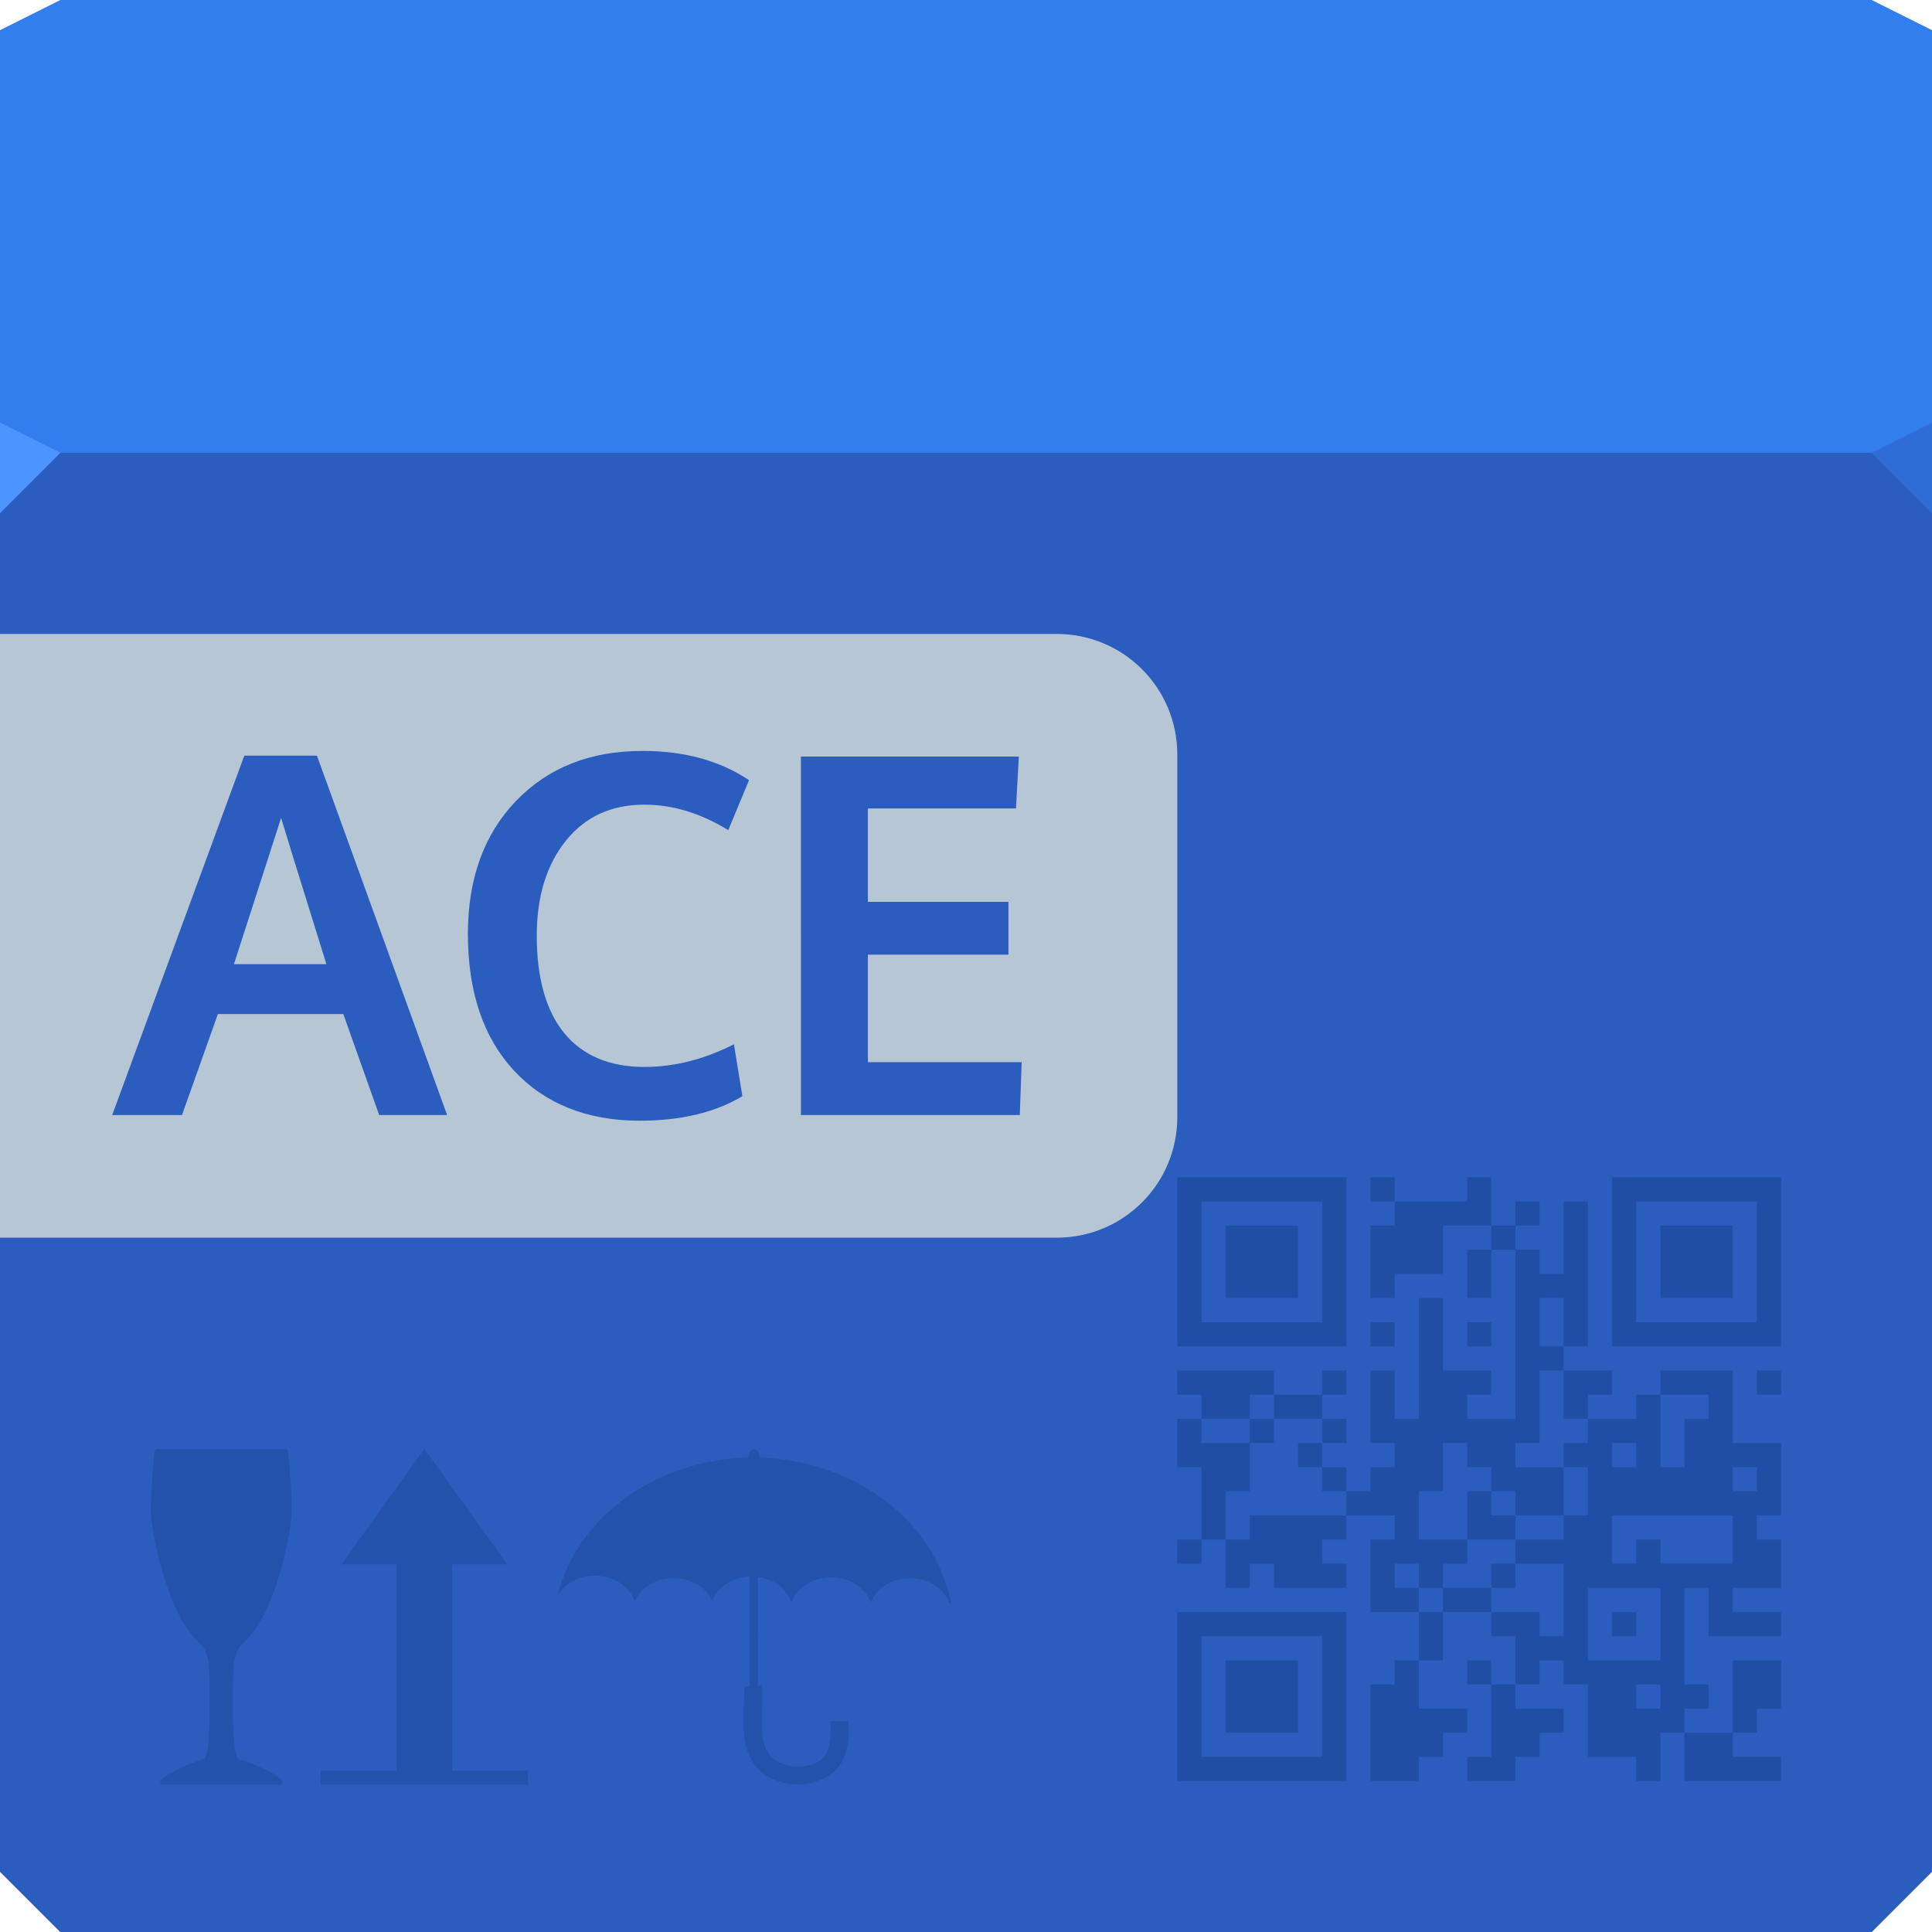 <?xml version="1.0" encoding="UTF-8" standalone="no"?>
<!-- Created with Inkscape (http://www.inkscape.org/) -->

<svg
   xmlns:dc="http://purl.org/dc/elements/1.1/"
   xmlns:cc="http://creativecommons.org/ns#"
   xmlns:rdf="http://www.w3.org/1999/02/22-rdf-syntax-ns#"
   xmlns:svg="http://www.w3.org/2000/svg"
   xmlns="http://www.w3.org/2000/svg"
   xmlns:sodipodi="http://sodipodi.sourceforge.net/DTD/sodipodi-0.dtd"
   xmlns:inkscape="http://www.inkscape.org/namespaces/inkscape"
   version="1.1"
   width="64"
   height="64"
   id="svg13094"
   inkscape:version="0.92.2 5c3e80d, 2017-08-06"
   sodipodi:docname="application-x-ace.svg">
  <sodipodi:namedview
     pagecolor="#ffffff"
     bordercolor="#666666"
     borderopacity="1"
     objecttolerance="10"
     gridtolerance="10"
     guidetolerance="10"
     inkscape:pageopacity="0"
     inkscape:pageshadow="2"
     inkscape:window-width="1920"
     inkscape:window-height="1033"
     id="namedview49"
     showgrid="true"
     inkscape:zoom="3.6875"
     inkscape:cx="43.179353"
     inkscape:cy="46.253898"
     inkscape:window-x="-2"
     inkscape:window-y="25"
     inkscape:window-maximized="1"
     inkscape:current-layer="svg13094">
    <inkscape:grid
       type="xygrid"
       id="grid3018" />
  </sodipodi:namedview>
  <defs
     id="defs11" />
  <path
     d="M 0,1 2,0 62,0 64,1 64,16 0,16 z"
     id="path3029"
     style="fill:#337eef;fill-opacity:1;fill-rule:nonzero;color:#000000;stroke-width:1;stroke-linecap:butt;stroke-linejoin:miter;stroke-miterlimit:4;stroke-opacity:1;stroke-dasharray:none;stroke-dashoffset:0;marker:none;visibility:visible;display:inline;overflow:visible;enable-background:accumulate" />
  <path
     d="m 0,15 64,0 0,47 -2,2 -60,0 -2,-2 z"
     id="path3809"
     style="fill:#3f588c;fill-opacity:1;fill-rule:nonzero" />
  <path
     d="m 0,15 64,0 0,47 -2,2 -60,0 -2,-2 z"
     id="path3831"
     style="fill:#2a5dbe;fill-rule:nonzero;fill-opacity:1" />
  <path
     d="m 39,56.2 0,-2.8 2.8,0 2.8,0 0,2.8 0,2.8 -2.8,0 -2.8,0 0,-2.8 z m 4.8,0 0,-2 -2,0 -2,0 0,2 0,2 2,0 2,0 0,-2 z m -3.2,0 0,-1.2 1.2,0 1.2,0 0,1.2 0,1.2 -1.2,0 -1.2,0 0,-1.2 z m 4.8,1.2 0,-1.6 0.4,0 0.4,0 0,-0.4 0,-0.4 0.4,0 0.4,0 0,-0.8 0,-0.8 -0.8,0 -0.8,0 0,-1.2 0,-1.2 0.4,0 0.4,0 0,-0.4 0,-0.4 -0.8,0 -0.8,0 0,0.4 0,0.4 -0.4,0 -0.4,0 0,0.4 0,0.4 0.4,0 0.4,0 0,0.4 0,0.4 -1.2,0 -1.2,0 0,-0.4 0,-0.4 -0.4,0 -0.4,0 0,0.4 0,0.4 -0.4,0 -0.4,0 0,-0.8 0,-0.8 -0.4,0 -0.4,0 0,0.4 0,0.4 -0.4,0 -0.4,0 0,-0.4 0,-0.4 0.4,0 0.4,0 0,-1.2 0,-1.2 -0.4,0 -0.4,0 0,-0.8 0,-0.8 0.4,0 0.4,0 0,-0.4 0,-0.4 -0.4,0 -0.4,0 0,-0.4 0,-0.4 1.6,0 1.6,0 0,0.4 0,0.4 0.8,0 0.8,0 0,-0.4 0,-0.4 0.4,0 0.4,0 0,0.4 0,0.4 -0.4,0 -0.4,0 0,0.4 0,0.4 0.4,0 0.4,0 0,0.4 0,0.4 -0.4,0 -0.4,0 0,0.4 0,0.4 0.4,0 0.4,0 0,0.4 0,0.4 0.4,0 0.4,0 0,-0.4 0,-0.4 0.4,0 0.4,0 0,-0.4 0,-0.4 -0.4,0 -0.4,0 0,-1.2 0,-1.2 0.4,0 0.4,0 0,0.8 0,0.8 0.4,0 0.4,0 0,-2 0,-2 0.4,0 0.4,0 0,1.2 0,1.2 0.8,0 0.8,0 0,0.4 0,0.4 -0.4,0 -0.4,0 0,0.4 0,0.4 0.8,0 0.8,0 0,-2.8 0,-2.8 -0.4,0 -0.4,0 0,0.8 0,0.8 -0.4,0 -0.4,0 0,-0.8 0,-0.8 0.4,0 0.4,0 0,-0.4 0,-0.4 -0.8,0 -0.8,0 0,0.8 0,0.8 -0.8,0 -0.8,0 0,0.4 0,0.4 -0.4,0 -0.4,0 0,-1.2 0,-1.2 0.4,0 0.4,0 0,-0.4 0,-0.4 -0.4,0 -0.4,0 0,-0.4 0,-0.4 0.4,0 0.4,0 0,0.4 0,0.4 1.2,0 1.2,0 0,-0.4 0,-0.4 0.4,0 0.4,0 0,0.8 0,0.8 0.4,0 0.4,0 0,-0.4 0,-0.4 0.4,0 0.4,0 0,0.4 0,0.4 -0.4,0 -0.4,0 0,0.4 0,0.4 0.4,0 0.4,0 0,0.4 0,0.4 0.4,0 0.4,0 0,-1.2 0,-1.2 0.4,0 0.4,0 0,2.4 0,2.4 -0.4,0 -0.4,0 0,0.4 0,0.4 0.8,0 0.8,0 0,0.4 0,0.4 -0.4,0 -0.4,0 0,0.4 0,0.4 0.8,0 0.8,0 0,-0.4 0,-0.4 0.4,0 0.4,0 0,-0.4 0,-0.4 1.2,0 1.2,0 0,1.2 0,1.2 0.8,0 0.8,0 0,1.2 0,1.2 -0.4,0 -0.4,0 0,0.4 0,0.4 0.4,0 0.4,0 0,0.8 0,0.8 -0.8,0 -0.8,0 0,0.4 0,0.4 0.8,0 0.8,0 0,0.4 0,0.4 -1.2,0 -1.2,0 0,-0.8 0,-0.8 -0.4,0 -0.4,0 0,1.6 0,1.6 0.4,0 0.4,0 0,0.4 0,0.4 -0.4,0 -0.4,0 0,0.4 0,0.4 0.8,0 0.8,0 0,-1.2 0,-1.2 0.8,0 h 0.8 v 1.6 h -0.8 v 0.8 H 57.4 V 58.2 H 59 V 59 H 55.8 V 57.4 H 55 V 59 H 54.2 V 58.2 H 52.6 V 55.8 H 51.8 V 55 h -0.8 v 0.8 h -0.8 v 0.8 h 1.6 v 0.8 H 51 V 58.2 H 50.2 V 59 h -1.6 v -0.8 h 0.8 V 55.8 H 48.6 V 55 h 0.8 v 0.8 h 0.8 v -1.6 h -0.8 v -0.8 H 47.8 V 55 h -0.8 v 1.6 h 1.6 v 0.8 H 47.8 V 58.2 H 47 V 59 h -1.6 v -1.6 z m 9.6,-1.2 0,-0.4 h -0.8 v 0.8 h 0.8 v -0.4 z m 0,-2.4 V 52.6 H 52.6 V 55 h 2.4 v -1.2 z m -1.6,0 0,-0.4 0.4,0 0.4,0 0,0.4 0,0.4 -0.4,0 -0.4,0 0,-0.4 z m -1.6,-0.8 0,-1.2 -0.8,0 -0.8,0 0,-0.4 0,-0.4 0.8,0 0.8,0 0,-0.4 0,-0.4 0.4,0 0.4,0 0,-0.8 0,-0.8 -0.4,0 -0.4,0 0,-0.4 0,-0.4 0.4,0 0.4,0 0,-0.4 0,-0.4 -0.4,0 -0.4,0 0,-0.8 0,-0.8 -0.4,0 -0.4,0 0,1.2 0,1.2 -0.4,0 -0.4,0 0,0.4 0,0.4 0.8,0 0.8,0 0,0.8 0,0.8 -0.8,0 -0.8,0 0,-0.4 0,-0.4 -0.4,0 -0.4,0 0,-0.4 0,-0.4 -0.4,0 -0.4,0 0,-0.4 0,-0.4 -0.4,0 -0.4,0 0,0.8 0,0.8 -0.4,0 -0.4,0 0,0.8 0,0.8 0.8,0 0.8,0 0,0.4 0,0.4 -0.4,0 -0.4,0 0,0.4 0,0.4 -0.4,0 -0.4,0 0,-0.4 0,-0.4 -0.4,0 -0.4,0 0,0.4 0,0.4 0.4,0 0.4,0 0,0.4 0,0.4 0.4,0 0.4,0 0,-0.4 0,-0.4 0.8,0 0.8,0 0,0.4 0,0.4 0.8,0 0.8,0 0,0.4 0,0.4 0.4,0 0.4,0 0,-1.2 z m -2.4,-0.8 0,-0.4 0.4,0 0.4,0 0,0.4 0,0.4 -0.4,0 -0.4,0 0,-0.4 z m -0.8,-2 0,-0.8 0.4,0 0.4,0 0,0.4 0,0.4 0.4,0 0.4,0 0,0.4 0,0.4 -0.8,0 -0.8,0 0,-0.8 z m 5.6,1.2 0,-0.4 0.4,0 0.4,0 0,0.4 0,0.4 1.2,0 1.2,0 0,-0.8 0,-0.8 -2,0 -2,0 0,0.8 0,0.8 0.4,0 0.4,0 0,-0.4 z m -12.8,-0.8 0,-0.4 1.6,0 1.6,0 0,-0.4 0,-0.4 -0.4,0 -0.4,0 0,-0.4 0,-0.4 -0.4,0 -0.4,0 0,-0.4 0,-0.4 0.4,0 0.4,0 0,-0.4 0,-0.4 -0.8,0 -0.8,0 0,-0.4 0,-0.4 -0.4,0 -0.4,0 0,0.4 0,0.4 -0.8,0 -0.8,0 0,0.4 0,0.4 0.8,0 0.8,0 0,0.8 0,0.8 -0.4,0 -0.4,0 0,0.8 0,0.8 0.4,0 0.4,0 0,-0.4 z m 0,-3.2 0,-0.4 0.4,0 0.4,0 0,0.4 0,0.4 -0.4,0 -0.4,0 0,-0.4 z m 16.8,1.6 0,-0.4 -0.4,0 -0.4,0 0,0.4 0,0.4 0.4,0 0.4,0 0,-0.4 z m -4,-0.8 0,-0.4 -0.4,0 -0.4,0 0,0.4 0,0.4 0.4,0 0.4,0 0,-0.4 z m 1.6,-0.4 0,-0.8 0.4,0 0.4,0 0,-0.4 0,-0.4 -0.8,0 -0.8,0 0,1.2 0,1.2 0.4,0 0.4,0 0,-0.8 z M 51.8,43.8 V 43 H 51 v 1.6 h 0.8 v -0.8 z m 6.4,2 0,-0.4 0.4,0 0.4,0 0,0.4 0,0.4 -0.4,0 -0.4,0 0,-0.4 z m -19.2,-4 0,-2.8 2.8,0 2.8,0 0,2.8 0,2.8 -2.8,0 -2.8,0 0,-2.8 z m 4.8,0 0,-2 -2,0 -2,0 0,2 0,2 2,0 2,0 0,-2 z m -3.2,0 0,-1.2 1.2,0 1.2,0 0,1.2 0,1.2 -1.2,0 -1.2,0 0,-1.2 z M 45.4,44.2 l 0,-0.4 0.4,0 0.4,0 0,0.4 0,0.4 -0.4,0 -0.4,0 0,-0.4 z m 3.2,0 0,-0.4 0.4,0 0.4,0 0,0.4 0,0.4 -0.4,0 -0.4,0 0,-0.4 z m 4.8,-2.4 0,-2.8 2.8,0 h 2.8 v 5.6 h -5.6 v -2.8 z m 4.8,0 0,-2 -2,0 -2,0 0,2 0,2 2,0 2,0 0,-2 z m -3.2,0 0,-1.2 1.2,0 1.2,0 0,1.2 0,1.2 -1.2,0 -1.2,0 0,-1.2 z"
     id="path3108"
     style="fill:#001d54;fill-opacity:0.242" />
  <path
     inkscape:connector-curvature="0"
     style="opacity:0.741;fill:#001d54;fill-opacity:0.242;fill-rule:nonzero;stroke-width:0.194"
     id="path4101"
     d="m 5.208,48 c -0.044,2.6e-5 -0.084,0.037 -0.089,0.08 0,0 -0.152,1.518 -0.112,2.139 0.02,0.313 0.148,1.081 0.392,1.903 0.244,0.822 0.6,1.693 1.103,2.195 -3.87e-5,2.4e-5 0.004,0.003 0.004,0.003 0.226,0.207 0.327,0.367 0.383,0.646 0.055,0.278 0.057,0.678 0.057,1.323 -3.87e-5,0.742 0.008,0.62 -0.02,1.144 -0.014,0.262 -0.036,0.479 -0.071,0.628 -0.017,0.075 -0.038,0.132 -0.057,0.167 -0.02,0.035 -0.034,0.042 -0.037,0.043 -0.268,0.072 -0.579,0.198 -0.847,0.331 -0.268,0.132 -0.483,0.257 -0.585,0.375 -0.021,0.027 -0.028,0.064 -0.013,0.095 0.014,0.031 0.047,0.052 0.081,0.052 l 1.934,-1.4e-5 1.934,-8e-6 c 0.034,8.4e-5 0.067,-0.021 0.081,-0.052 0.014,-0.031 0.009,-0.07 -0.013,-0.095 -0.102,-0.118 -0.317,-0.243 -0.585,-0.375 -0.268,-0.132 -0.579,-0.259 -0.847,-0.331 -0.004,-0.002 -0.018,-0.008 -0.037,-0.043 -0.02,-0.035 -0.04,-0.093 -0.057,-0.167 -0.035,-0.149 -0.057,-0.366 -0.071,-0.628 -0.027,-0.524 -0.02,-0.402 -0.02,-1.144 0,-0.645 0,-1.044 0.057,-1.322 0.055,-0.278 0.156,-0.439 0.382,-0.646 0,-5.8e-4 0,-0.002 0.004,-0.002 0.513,-0.513 0.87,-1.384 1.111,-2.204 0.242,-0.82 0.364,-1.583 0.384,-1.895 0.04,-0.621 -0.112,-2.13 -0.112,-2.13 7.74e-5,-0.047 -0.042,-0.089 -0.089,-0.089 H 5.21 Z" />
  <path
     inkscape:connector-curvature="0"
     style="opacity:0.741;fill:#001d54;fill-opacity:0.242;fill-rule:nonzero;stroke-width:0.194"
     id="rect3930"
     d="m 14.057,48 -2.749,3.822 h 1.833 v 6.835 h -2.517 v 0.465 h 2.016 2.834 2.016 v -0.465 h -2.517 v -6.835 h 1.833 z" />
  <path
     inkscape:connector-curvature="0"
     style="opacity:0.741;fill:#001d54;fill-opacity:0.242;fill-rule:nonzero;stroke-width:0.194"
     id="path2985"
     d="m 24.974,48.001 c -0.094,7.74e-4 -0.177,0.117 -0.197,0.284 -3.009,0.071 -5.674,1.939 -6.324,4.623 0.202,-0.427 0.698,-0.71 1.247,-0.712 0.09,-3.87e-4 0.181,0.007 0.272,0.022 0.498,0.082 0.894,0.389 1.033,0.789 l 0.049,3.88e-4 c 0.229,-0.506 0.869,-0.814 1.526,-0.706 0.472,0.078 0.853,0.358 1.01,0.728 h 0.011 c 0.164,-0.464 0.665,-0.782 1.23,-0.805 -0.002,1.072 -0.004,2.572 -0.002,3.64 l -0.179,0.021 c 0.037,0.315 -0.096,1.081 0.033,1.791 0.064,0.355 0.206,0.716 0.501,0.989 0.295,0.273 0.728,0.437 1.297,0.456 l 0.019,3.87e-4 0.02,-0.002 c 0.77,-0.073 1.235,-0.432 1.429,-0.87 0.194,-0.439 0.16,-0.9 0.16,-1.233 h -0.595 c 0,0.356 0.006,0.733 -0.109,0.993 -0.114,0.257 -0.308,0.455 -0.923,0.517 -0.458,-0.019 -0.723,-0.139 -0.894,-0.297 -0.174,-0.161 -0.27,-0.383 -0.32,-0.658 -0.1,-0.551 0.034,-1.236 -0.027,-1.755 l -0.137,0.016 c -0.003,-1.062 0,-2.532 0.002,-3.595 0.017,0.002 0.035,0.004 0.052,0.007 0.506,0.084 0.906,0.399 1.039,0.808 h 0.045 c 0.197,-0.549 0.867,-0.894 1.555,-0.78 0.504,0.083 0.903,0.397 1.038,0.804 h 0.017 c 0.2,-0.547 0.867,-0.889 1.554,-0.775 0.502,0.083 0.9,0.394 1.036,0.799 l 0.066,3.87e-4 c -0.479,-2.369 -2.565,-4.237 -5.254,-4.705 -0.363,-0.063 -0.725,-0.099 -1.083,-0.109 -0.016,-0.141 -0.079,-0.251 -0.159,-0.279 -0.014,-0.005 -0.027,-0.007 -0.041,-0.007 z" />
  <path
     d="m 64,17 -2,-2 2,-1 z"
     id="path3028"
     style="fill:#2f6dd6;fill-opacity:1" />
  <path
     style="color:#000000;fill:#b7c6d4;fill-opacity:1;fill-rule:nonzero;stroke:none;stroke-width:1;marker:none;visibility:visible;display:inline;overflow:visible;enable-background:accumulate"
     d="m 0,21 0,20 35,0 c 2.216,0 4,-1.784 4,-4 l 0,-12 c 0,-2.216 -1.784,-4 -4,-4 z m 21.281,3.875 c 1.392,1.2e-5 2.567,0.324 3.531,0.969 L 24.125,27.5 c -0.926,-0.569 -1.845,-0.844 -2.781,-0.844 -1.094,10e-6 -1.955,0.397 -2.594,1.188 -0.634,0.785 -0.969,1.83 -0.969,3.156 -3e-6,1.375 0.294,2.466 0.906,3.219 0.617,0.753 1.519,1.125 2.656,1.125 0.996,2e-6 1.989,-0.252 2.969,-0.75 l 0.281,1.719 c -0.91,0.541 -2.036,0.812 -3.406,0.812 -1.738,0 -3.138,-0.562 -4.156,-1.656 C 16.013,34.375 15.5,32.865 15.5,30.938 c -10e-7,-1.83 0.532,-3.302 1.594,-4.406 1.067,-1.11 2.466,-1.656 4.188,-1.656 z m -13.188,0.156 2.406,0 4.312,11.906 -2.25,0 -1.188,-3.344 -4.156,0 -1.188,3.344 -2.312,0 z m 18.438,0.031 7.219,0 -0.094,1.719 -4.906,0 0,3.094 4.656,0 0,1.75 -4.656,0 0,3.562 5.094,0 -0.062,1.75 -7.25,0 z M 9.312,27.094 7.75,31.938 l 3.062,0 c -0.975,-3.124 -1.473,-4.741 -1.5,-4.844 z"
     id="rect3833"
     inkscape:connector-curvature="0"
     sodipodi:nodetypes="ccssssccccccscsccssscccccccccccccccccccccccccccc" />
  <path
     d="M 0,17 2,15 0,14 z"
     id="path3028-3"
     style="fill:#4c94ff;fill-opacity:1" />
</svg>
